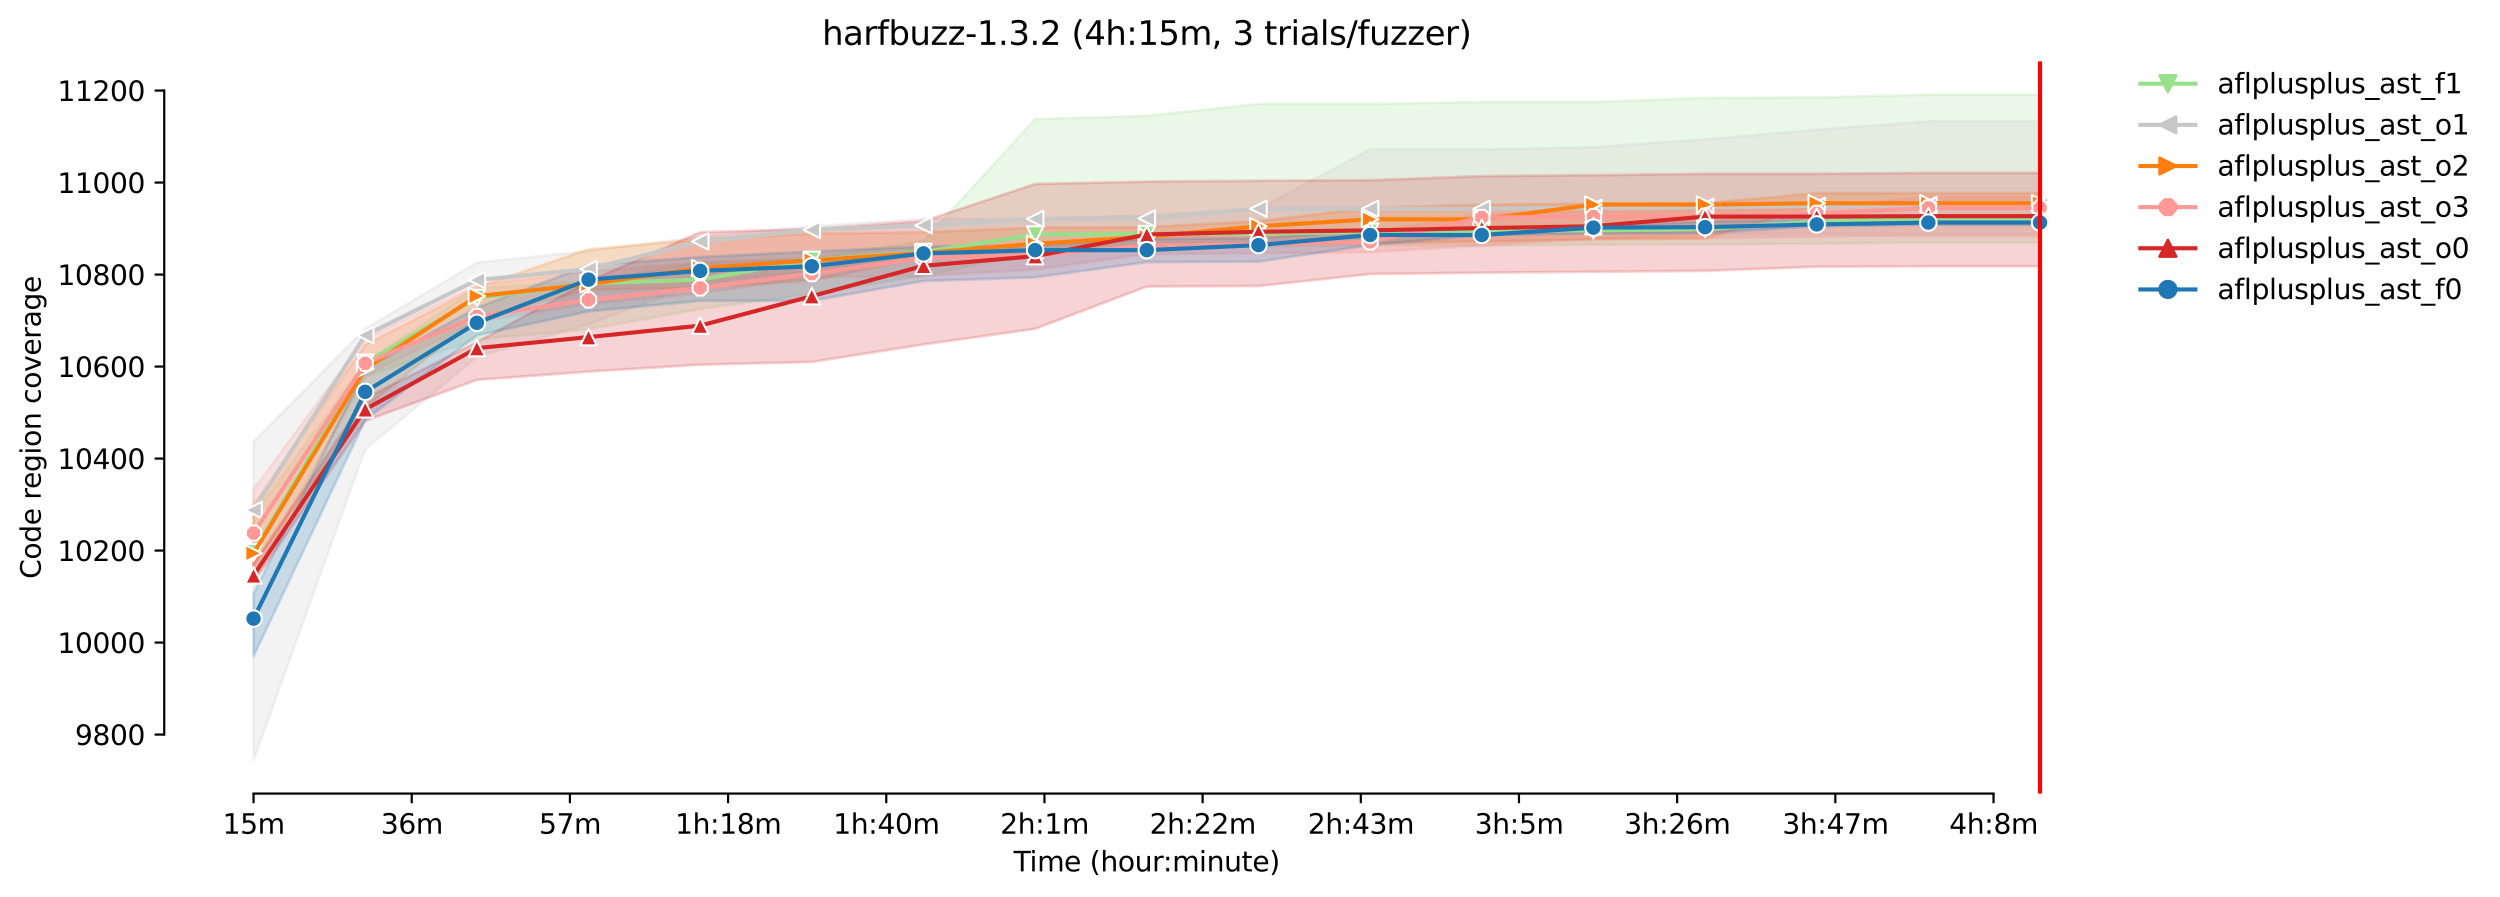 <?xml version="1.0" encoding="utf-8" standalone="no"?>
<!DOCTYPE svg PUBLIC "-//W3C//DTD SVG 1.1//EN"
  "http://www.w3.org/Graphics/SVG/1.1/DTD/svg11.dtd">
<svg xmlns:xlink="http://www.w3.org/1999/xlink" width="908.643pt" height="325.986pt" viewBox="0 0 908.643 325.986" xmlns="http://www.w3.org/2000/svg" version="1.1">
 <defs>
  <style type="text/css">*{stroke-linejoin: round; stroke-linecap: butt}</style>
 </defs>
 <g id="figure_1">
  <g id="patch_1">
   <path d="M 0 325.986 
L 908.643 325.986 
L 908.643 0 
L 0 0 
z
" style="fill: #ffffff"/>
  </g>
  <g id="axes_1">
   <g id="patch_2">
    <path d="M 59.691 288.43 
L 773.931 288.43 
L 773.931 22.318 
L 59.691 22.318 
z
" style="fill: #ffffff"/>
   </g>
   <g id="PolyCollection_1">
    <defs>
     <path id="mb32437d584" d="M 92.156 -138.763 
L 92.156 -116.862 
L 132.738 -189.086 
L 173.32 -202.629 
L 213.902 -206.307 
L 254.483 -213.663 
L 295.065 -219.347 
L 335.647 -225.7 
L 376.229 -234.394 
L 416.811 -235.899 
L 457.392 -236.568 
L 497.974 -236.735 
L 538.556 -236.735 
L 579.138 -237.069 
L 619.72 -237.069 
L 660.302 -237.404 
L 700.883 -237.905 
L 741.465 -237.905 
L 741.465 -291.572 
L 741.465 -291.572 
L 700.883 -291.572 
L 660.302 -290.569 
L 619.72 -290.402 
L 579.138 -288.897 
L 538.556 -288.897 
L 497.974 -288.229 
L 457.392 -288.229 
L 416.811 -283.882 
L 376.229 -282.711 
L 335.647 -238.407 
L 295.065 -232.054 
L 254.483 -230.716 
L 213.902 -223.861 
L 173.32 -221.186 
L 132.738 -194.269 
L 92.156 -138.763 
z
" style="stroke: #98df8a; stroke-opacity: 0.2"/>
    </defs>
    <g clip-path="url(#p2a8524c50a)">
     <use xlink:href="#mb32437d584" x="0" y="325.986" style="fill: #98df8a; fill-opacity: 0.2; stroke: #98df8a; stroke-opacity: 0.2"/>
    </g>
   </g>
   <g id="PolyCollection_2">
    <defs>
     <path id="mb29a00509c" d="M 92.156 -165.513 
L 92.156 -49.652 
L 132.738 -162.671 
L 173.32 -196.275 
L 213.902 -208.146 
L 254.483 -223.193 
L 295.065 -227.205 
L 335.647 -233.224 
L 376.229 -233.391 
L 416.811 -237.404 
L 457.392 -237.738 
L 497.974 -237.738 
L 538.556 -238.407 
L 579.138 -238.908 
L 619.72 -240.747 
L 660.302 -241.082 
L 700.883 -241.082 
L 741.465 -241.082 
L 741.465 -281.875 
L 741.465 -281.875 
L 700.883 -281.875 
L 660.302 -278.866 
L 619.72 -275.355 
L 579.138 -272.513 
L 538.556 -271.677 
L 497.974 -271.677 
L 457.392 -250.11 
L 416.811 -247.769 
L 376.229 -246.432 
L 335.647 -246.432 
L 295.065 -243.757 
L 254.483 -239.911 
L 213.902 -234.729 
L 173.32 -230.549 
L 132.738 -206.474 
L 92.156 -165.513 
z
" style="stroke: #c7c7c7; stroke-opacity: 0.2"/>
    </defs>
    <g clip-path="url(#p2a8524c50a)">
     <use xlink:href="#mb29a00509c" x="0" y="325.986" style="fill: #c7c7c7; fill-opacity: 0.2; stroke: #c7c7c7; stroke-opacity: 0.2"/>
    </g>
   </g>
   <g id="PolyCollection_3">
    <defs>
     <path id="m56a22d3b4c" d="M 92.156 -142.441 
L 92.156 -120.372 
L 132.738 -177.885 
L 173.32 -210.319 
L 213.902 -220.685 
L 254.483 -221.354 
L 295.065 -224.029 
L 335.647 -232.388 
L 376.229 -234.561 
L 416.811 -235.397 
L 457.392 -237.236 
L 497.974 -237.571 
L 538.556 -238.072 
L 579.138 -239.075 
L 619.72 -239.243 
L 660.302 -251.447 
L 700.883 -251.782 
L 741.465 -251.782 
L 741.465 -255.794 
L 741.465 -255.794 
L 700.883 -255.794 
L 660.302 -255.794 
L 619.72 -252.116 
L 579.138 -251.949 
L 538.556 -251.614 
L 497.974 -250.444 
L 457.392 -245.596 
L 416.811 -243.422 
L 376.229 -243.255 
L 335.647 -241.583 
L 295.065 -241.082 
L 254.483 -238.908 
L 213.902 -235.397 
L 173.32 -221.521 
L 132.738 -200.622 
L 92.156 -142.441 
z
" style="stroke: #ff7f0e; stroke-opacity: 0.2"/>
    </defs>
    <g clip-path="url(#p2a8524c50a)">
     <use xlink:href="#m56a22d3b4c" x="0" y="325.986" style="fill: #ff7f0e; fill-opacity: 0.2; stroke: #ff7f0e; stroke-opacity: 0.2"/>
    </g>
   </g>
   <g id="PolyCollection_4">
    <defs>
     <path id="m26f875b731" d="M 92.156 -148.126 
L 92.156 -114.855 
L 132.738 -189.755 
L 173.32 -208.982 
L 213.902 -215.502 
L 254.483 -219.347 
L 295.065 -225.199 
L 335.647 -225.7 
L 376.229 -228.041 
L 416.811 -233.725 
L 457.392 -233.893 
L 497.974 -234.394 
L 538.556 -236.735 
L 579.138 -239.243 
L 619.72 -239.41 
L 660.302 -240.079 
L 700.883 -240.246 
L 741.465 -240.246 
L 741.465 -254.457 
L 741.465 -254.457 
L 700.883 -254.457 
L 660.302 -250.444 
L 619.72 -249.274 
L 579.138 -249.274 
L 538.556 -247.936 
L 497.974 -241.75 
L 457.392 -240.413 
L 416.811 -239.911 
L 376.229 -236.902 
L 335.647 -233.558 
L 295.065 -231.719 
L 254.483 -230.549 
L 213.902 -227.372 
L 173.32 -222.357 
L 132.738 -203.13 
L 92.156 -148.126 
z
" style="stroke: #ff9896; stroke-opacity: 0.2"/>
    </defs>
    <g clip-path="url(#p2a8524c50a)">
     <use xlink:href="#m26f875b731" x="0" y="325.986" style="fill: #ff9896; fill-opacity: 0.2; stroke: #ff9896; stroke-opacity: 0.2"/>
    </g>
   </g>
   <g id="PolyCollection_5">
    <defs>
     <path id="m43201b6f8c" d="M 92.156 -121.041 
L 92.156 -114.521 
L 132.738 -173.036 
L 173.32 -187.916 
L 213.902 -190.926 
L 254.483 -193.433 
L 295.065 -194.436 
L 335.647 -200.79 
L 376.229 -206.474 
L 416.811 -221.855 
L 457.392 -222.022 
L 497.974 -226.369 
L 538.556 -226.871 
L 579.138 -227.205 
L 619.72 -227.54 
L 660.302 -229.044 
L 700.883 -229.211 
L 741.465 -229.211 
L 741.465 -263.15 
L 741.465 -263.15 
L 700.883 -263.15 
L 660.302 -262.816 
L 619.72 -262.816 
L 579.138 -262.314 
L 538.556 -261.98 
L 497.974 -260.475 
L 457.392 -260.308 
L 416.811 -259.974 
L 376.229 -259.138 
L 335.647 -245.596 
L 295.065 -242.754 
L 254.483 -241.583 
L 213.902 -223.694 
L 173.32 -201.625 
L 132.738 -181.229 
L 92.156 -121.041 
z
" style="stroke: #d62728; stroke-opacity: 0.2"/>
    </defs>
    <g clip-path="url(#p2a8524c50a)">
     <use xlink:href="#m43201b6f8c" x="0" y="325.986" style="fill: #d62728; fill-opacity: 0.2; stroke: #d62728; stroke-opacity: 0.2"/>
    </g>
   </g>
   <g id="PolyCollection_6">
    <defs>
     <path id="mf59b3ce58d" d="M 92.156 -110.174 
L 92.156 -87.437 
L 132.738 -173.371 
L 173.32 -204.133 
L 213.902 -212.827 
L 254.483 -216.672 
L 295.065 -216.672 
L 335.647 -223.861 
L 376.229 -225.199 
L 416.811 -230.716 
L 457.392 -230.883 
L 497.974 -236.902 
L 538.556 -240.58 
L 579.138 -241.082 
L 619.72 -241.249 
L 660.302 -243.757 
L 700.883 -244.258 
L 741.465 -244.258 
L 741.465 -246.766 
L 741.465 -246.766 
L 700.883 -246.766 
L 660.302 -246.097 
L 619.72 -245.596 
L 579.138 -243.422 
L 538.556 -242.754 
L 497.974 -242.419 
L 457.392 -239.41 
L 416.811 -239.075 
L 376.229 -236.735 
L 335.647 -236.4 
L 295.065 -234.561 
L 254.483 -232.555 
L 213.902 -229.546 
L 173.32 -214.165 
L 132.738 -191.929 
L 92.156 -110.174 
z
" style="stroke: #1f77b4; stroke-opacity: 0.2"/>
    </defs>
    <g clip-path="url(#p2a8524c50a)">
     <use xlink:href="#mf59b3ce58d" x="0" y="325.986" style="fill: #1f77b4; fill-opacity: 0.2; stroke: #1f77b4; stroke-opacity: 0.2"/>
    </g>
   </g>
   <g id="matplotlib.axis_1">
    <g id="xtick_1">
     <g id="line2d_1">
      <defs>
       <path id="m603b6917b3" d="M 0 0 
L 0 3.5 
" style="stroke: #000000; stroke-width: 0.8"/>
      </defs>
      <g>
       <use xlink:href="#m603b6917b3" x="92.156" y="288.43" style="stroke: #000000; stroke-width: 0.8"/>
      </g>
     </g>
     <g id="text_1">
      <!-- 15m -->
      <g transform="translate(80.923 303.029)scale(0.1 -0.1)">
       <defs>
        <path id="DejaVuSans-31" d="M 794 531 
L 1825 531 
L 1825 4091 
L 703 3866 
L 703 4441 
L 1819 4666 
L 2450 4666 
L 2450 531 
L 3481 531 
L 3481 0 
L 794 0 
L 794 531 
z
" transform="scale(0.016)"/>
        <path id="DejaVuSans-35" d="M 691 4666 
L 3169 4666 
L 3169 4134 
L 1269 4134 
L 1269 2991 
Q 1406 3038 1543 3061 
Q 1681 3084 1819 3084 
Q 2600 3084 3056 2656 
Q 3513 2228 3513 1497 
Q 3513 744 3044 326 
Q 2575 -91 1722 -91 
Q 1428 -91 1123 -41 
Q 819 9 494 109 
L 494 744 
Q 775 591 1075 516 
Q 1375 441 1709 441 
Q 2250 441 2565 725 
Q 2881 1009 2881 1497 
Q 2881 1984 2565 2268 
Q 2250 2553 1709 2553 
Q 1456 2553 1204 2497 
Q 953 2441 691 2322 
L 691 4666 
z
" transform="scale(0.016)"/>
        <path id="DejaVuSans-6d" d="M 3328 2828 
Q 3544 3216 3844 3400 
Q 4144 3584 4550 3584 
Q 5097 3584 5394 3201 
Q 5691 2819 5691 2113 
L 5691 0 
L 5113 0 
L 5113 2094 
Q 5113 2597 4934 2840 
Q 4756 3084 4391 3084 
Q 3944 3084 3684 2787 
Q 3425 2491 3425 1978 
L 3425 0 
L 2847 0 
L 2847 2094 
Q 2847 2600 2669 2842 
Q 2491 3084 2119 3084 
Q 1678 3084 1418 2786 
Q 1159 2488 1159 1978 
L 1159 0 
L 581 0 
L 581 3500 
L 1159 3500 
L 1159 2956 
Q 1356 3278 1631 3431 
Q 1906 3584 2284 3584 
Q 2666 3584 2933 3390 
Q 3200 3197 3328 2828 
z
" transform="scale(0.016)"/>
       </defs>
       <use xlink:href="#DejaVuSans-31"/>
       <use xlink:href="#DejaVuSans-35" x="63.623"/>
       <use xlink:href="#DejaVuSans-6d" x="127.246"/>
      </g>
     </g>
    </g>
    <g id="xtick_2">
     <g id="line2d_2">
      <g>
       <use xlink:href="#m603b6917b3" x="149.647" y="288.43" style="stroke: #000000; stroke-width: 0.8"/>
      </g>
     </g>
     <g id="text_2">
      <!-- 36m -->
      <g transform="translate(138.414 303.029)scale(0.1 -0.1)">
       <defs>
        <path id="DejaVuSans-33" d="M 2597 2516 
Q 3050 2419 3304 2112 
Q 3559 1806 3559 1356 
Q 3559 666 3084 287 
Q 2609 -91 1734 -91 
Q 1441 -91 1130 -33 
Q 819 25 488 141 
L 488 750 
Q 750 597 1062 519 
Q 1375 441 1716 441 
Q 2309 441 2620 675 
Q 2931 909 2931 1356 
Q 2931 1769 2642 2001 
Q 2353 2234 1838 2234 
L 1294 2234 
L 1294 2753 
L 1863 2753 
Q 2328 2753 2575 2939 
Q 2822 3125 2822 3475 
Q 2822 3834 2567 4026 
Q 2313 4219 1838 4219 
Q 1578 4219 1281 4162 
Q 984 4106 628 3988 
L 628 4550 
Q 988 4650 1302 4700 
Q 1616 4750 1894 4750 
Q 2613 4750 3031 4423 
Q 3450 4097 3450 3541 
Q 3450 3153 3228 2886 
Q 3006 2619 2597 2516 
z
" transform="scale(0.016)"/>
        <path id="DejaVuSans-36" d="M 2113 2584 
Q 1688 2584 1439 2293 
Q 1191 2003 1191 1497 
Q 1191 994 1439 701 
Q 1688 409 2113 409 
Q 2538 409 2786 701 
Q 3034 994 3034 1497 
Q 3034 2003 2786 2293 
Q 2538 2584 2113 2584 
z
M 3366 4563 
L 3366 3988 
Q 3128 4100 2886 4159 
Q 2644 4219 2406 4219 
Q 1781 4219 1451 3797 
Q 1122 3375 1075 2522 
Q 1259 2794 1537 2939 
Q 1816 3084 2150 3084 
Q 2853 3084 3261 2657 
Q 3669 2231 3669 1497 
Q 3669 778 3244 343 
Q 2819 -91 2113 -91 
Q 1303 -91 875 529 
Q 447 1150 447 2328 
Q 447 3434 972 4092 
Q 1497 4750 2381 4750 
Q 2619 4750 2861 4703 
Q 3103 4656 3366 4563 
z
" transform="scale(0.016)"/>
       </defs>
       <use xlink:href="#DejaVuSans-33"/>
       <use xlink:href="#DejaVuSans-36" x="63.623"/>
       <use xlink:href="#DejaVuSans-6d" x="127.246"/>
      </g>
     </g>
    </g>
    <g id="xtick_3">
     <g id="line2d_3">
      <g>
       <use xlink:href="#m603b6917b3" x="207.138" y="288.43" style="stroke: #000000; stroke-width: 0.8"/>
      </g>
     </g>
     <g id="text_3">
      <!-- 57m -->
      <g transform="translate(195.905 303.029)scale(0.1 -0.1)">
       <defs>
        <path id="DejaVuSans-37" d="M 525 4666 
L 3525 4666 
L 3525 4397 
L 1831 0 
L 1172 0 
L 2766 4134 
L 525 4134 
L 525 4666 
z
" transform="scale(0.016)"/>
       </defs>
       <use xlink:href="#DejaVuSans-35"/>
       <use xlink:href="#DejaVuSans-37" x="63.623"/>
       <use xlink:href="#DejaVuSans-6d" x="127.246"/>
      </g>
     </g>
    </g>
    <g id="xtick_4">
     <g id="line2d_4">
      <g>
       <use xlink:href="#m603b6917b3" x="264.629" y="288.43" style="stroke: #000000; stroke-width: 0.8"/>
      </g>
     </g>
     <g id="text_4">
      <!-- 1h:18m -->
      <g transform="translate(245.362 303.029)scale(0.1 -0.1)">
       <defs>
        <path id="DejaVuSans-68" d="M 3513 2113 
L 3513 0 
L 2938 0 
L 2938 2094 
Q 2938 2591 2744 2837 
Q 2550 3084 2163 3084 
Q 1697 3084 1428 2787 
Q 1159 2491 1159 1978 
L 1159 0 
L 581 0 
L 581 4863 
L 1159 4863 
L 1159 2956 
Q 1366 3272 1645 3428 
Q 1925 3584 2291 3584 
Q 2894 3584 3203 3211 
Q 3513 2838 3513 2113 
z
" transform="scale(0.016)"/>
        <path id="DejaVuSans-3a" d="M 750 794 
L 1409 794 
L 1409 0 
L 750 0 
L 750 794 
z
M 750 3309 
L 1409 3309 
L 1409 2516 
L 750 2516 
L 750 3309 
z
" transform="scale(0.016)"/>
        <path id="DejaVuSans-38" d="M 2034 2216 
Q 1584 2216 1326 1975 
Q 1069 1734 1069 1313 
Q 1069 891 1326 650 
Q 1584 409 2034 409 
Q 2484 409 2743 651 
Q 3003 894 3003 1313 
Q 3003 1734 2745 1975 
Q 2488 2216 2034 2216 
z
M 1403 2484 
Q 997 2584 770 2862 
Q 544 3141 544 3541 
Q 544 4100 942 4425 
Q 1341 4750 2034 4750 
Q 2731 4750 3128 4425 
Q 3525 4100 3525 3541 
Q 3525 3141 3298 2862 
Q 3072 2584 2669 2484 
Q 3125 2378 3379 2068 
Q 3634 1759 3634 1313 
Q 3634 634 3220 271 
Q 2806 -91 2034 -91 
Q 1263 -91 848 271 
Q 434 634 434 1313 
Q 434 1759 690 2068 
Q 947 2378 1403 2484 
z
M 1172 3481 
Q 1172 3119 1398 2916 
Q 1625 2713 2034 2713 
Q 2441 2713 2670 2916 
Q 2900 3119 2900 3481 
Q 2900 3844 2670 4047 
Q 2441 4250 2034 4250 
Q 1625 4250 1398 4047 
Q 1172 3844 1172 3481 
z
" transform="scale(0.016)"/>
       </defs>
       <use xlink:href="#DejaVuSans-31"/>
       <use xlink:href="#DejaVuSans-68" x="63.623"/>
       <use xlink:href="#DejaVuSans-3a" x="127.002"/>
       <use xlink:href="#DejaVuSans-31" x="160.693"/>
       <use xlink:href="#DejaVuSans-38" x="224.316"/>
       <use xlink:href="#DejaVuSans-6d" x="287.939"/>
      </g>
     </g>
    </g>
    <g id="xtick_5">
     <g id="line2d_5">
      <g>
       <use xlink:href="#m603b6917b3" x="322.12" y="288.43" style="stroke: #000000; stroke-width: 0.8"/>
      </g>
     </g>
     <g id="text_5">
      <!-- 1h:40m -->
      <g transform="translate(302.853 303.029)scale(0.1 -0.1)">
       <defs>
        <path id="DejaVuSans-34" d="M 2419 4116 
L 825 1625 
L 2419 1625 
L 2419 4116 
z
M 2253 4666 
L 3047 4666 
L 3047 1625 
L 3713 1625 
L 3713 1100 
L 3047 1100 
L 3047 0 
L 2419 0 
L 2419 1100 
L 313 1100 
L 313 1709 
L 2253 4666 
z
" transform="scale(0.016)"/>
        <path id="DejaVuSans-30" d="M 2034 4250 
Q 1547 4250 1301 3770 
Q 1056 3291 1056 2328 
Q 1056 1369 1301 889 
Q 1547 409 2034 409 
Q 2525 409 2770 889 
Q 3016 1369 3016 2328 
Q 3016 3291 2770 3770 
Q 2525 4250 2034 4250 
z
M 2034 4750 
Q 2819 4750 3233 4129 
Q 3647 3509 3647 2328 
Q 3647 1150 3233 529 
Q 2819 -91 2034 -91 
Q 1250 -91 836 529 
Q 422 1150 422 2328 
Q 422 3509 836 4129 
Q 1250 4750 2034 4750 
z
" transform="scale(0.016)"/>
       </defs>
       <use xlink:href="#DejaVuSans-31"/>
       <use xlink:href="#DejaVuSans-68" x="63.623"/>
       <use xlink:href="#DejaVuSans-3a" x="127.002"/>
       <use xlink:href="#DejaVuSans-34" x="160.693"/>
       <use xlink:href="#DejaVuSans-30" x="224.316"/>
       <use xlink:href="#DejaVuSans-6d" x="287.939"/>
      </g>
     </g>
    </g>
    <g id="xtick_6">
     <g id="line2d_6">
      <g>
       <use xlink:href="#m603b6917b3" x="379.611" y="288.43" style="stroke: #000000; stroke-width: 0.8"/>
      </g>
     </g>
     <g id="text_6">
      <!-- 2h:1m -->
      <g transform="translate(363.525 303.029)scale(0.1 -0.1)">
       <defs>
        <path id="DejaVuSans-32" d="M 1228 531 
L 3431 531 
L 3431 0 
L 469 0 
L 469 531 
Q 828 903 1448 1529 
Q 2069 2156 2228 2338 
Q 2531 2678 2651 2914 
Q 2772 3150 2772 3378 
Q 2772 3750 2511 3984 
Q 2250 4219 1831 4219 
Q 1534 4219 1204 4116 
Q 875 4013 500 3803 
L 500 4441 
Q 881 4594 1212 4672 
Q 1544 4750 1819 4750 
Q 2544 4750 2975 4387 
Q 3406 4025 3406 3419 
Q 3406 3131 3298 2873 
Q 3191 2616 2906 2266 
Q 2828 2175 2409 1742 
Q 1991 1309 1228 531 
z
" transform="scale(0.016)"/>
       </defs>
       <use xlink:href="#DejaVuSans-32"/>
       <use xlink:href="#DejaVuSans-68" x="63.623"/>
       <use xlink:href="#DejaVuSans-3a" x="127.002"/>
       <use xlink:href="#DejaVuSans-31" x="160.693"/>
       <use xlink:href="#DejaVuSans-6d" x="224.316"/>
      </g>
     </g>
    </g>
    <g id="xtick_7">
     <g id="line2d_7">
      <g>
       <use xlink:href="#m603b6917b3" x="437.102" y="288.43" style="stroke: #000000; stroke-width: 0.8"/>
      </g>
     </g>
     <g id="text_7">
      <!-- 2h:22m -->
      <g transform="translate(417.834 303.029)scale(0.1 -0.1)">
       <use xlink:href="#DejaVuSans-32"/>
       <use xlink:href="#DejaVuSans-68" x="63.623"/>
       <use xlink:href="#DejaVuSans-3a" x="127.002"/>
       <use xlink:href="#DejaVuSans-32" x="160.693"/>
       <use xlink:href="#DejaVuSans-32" x="224.316"/>
       <use xlink:href="#DejaVuSans-6d" x="287.939"/>
      </g>
     </g>
    </g>
    <g id="xtick_8">
     <g id="line2d_8">
      <g>
       <use xlink:href="#m603b6917b3" x="494.592" y="288.43" style="stroke: #000000; stroke-width: 0.8"/>
      </g>
     </g>
     <g id="text_8">
      <!-- 2h:43m -->
      <g transform="translate(475.325 303.029)scale(0.1 -0.1)">
       <use xlink:href="#DejaVuSans-32"/>
       <use xlink:href="#DejaVuSans-68" x="63.623"/>
       <use xlink:href="#DejaVuSans-3a" x="127.002"/>
       <use xlink:href="#DejaVuSans-34" x="160.693"/>
       <use xlink:href="#DejaVuSans-33" x="224.316"/>
       <use xlink:href="#DejaVuSans-6d" x="287.939"/>
      </g>
     </g>
    </g>
    <g id="xtick_9">
     <g id="line2d_9">
      <g>
       <use xlink:href="#m603b6917b3" x="552.083" y="288.43" style="stroke: #000000; stroke-width: 0.8"/>
      </g>
     </g>
     <g id="text_9">
      <!-- 3h:5m -->
      <g transform="translate(535.997 303.029)scale(0.1 -0.1)">
       <use xlink:href="#DejaVuSans-33"/>
       <use xlink:href="#DejaVuSans-68" x="63.623"/>
       <use xlink:href="#DejaVuSans-3a" x="127.002"/>
       <use xlink:href="#DejaVuSans-35" x="160.693"/>
       <use xlink:href="#DejaVuSans-6d" x="224.316"/>
      </g>
     </g>
    </g>
    <g id="xtick_10">
     <g id="line2d_10">
      <g>
       <use xlink:href="#m603b6917b3" x="609.574" y="288.43" style="stroke: #000000; stroke-width: 0.8"/>
      </g>
     </g>
     <g id="text_10">
      <!-- 3h:26m -->
      <g transform="translate(590.307 303.029)scale(0.1 -0.1)">
       <use xlink:href="#DejaVuSans-33"/>
       <use xlink:href="#DejaVuSans-68" x="63.623"/>
       <use xlink:href="#DejaVuSans-3a" x="127.002"/>
       <use xlink:href="#DejaVuSans-32" x="160.693"/>
       <use xlink:href="#DejaVuSans-36" x="224.316"/>
       <use xlink:href="#DejaVuSans-6d" x="287.939"/>
      </g>
     </g>
    </g>
    <g id="xtick_11">
     <g id="line2d_11">
      <g>
       <use xlink:href="#m603b6917b3" x="667.065" y="288.43" style="stroke: #000000; stroke-width: 0.8"/>
      </g>
     </g>
     <g id="text_11">
      <!-- 3h:47m -->
      <g transform="translate(647.798 303.029)scale(0.1 -0.1)">
       <use xlink:href="#DejaVuSans-33"/>
       <use xlink:href="#DejaVuSans-68" x="63.623"/>
       <use xlink:href="#DejaVuSans-3a" x="127.002"/>
       <use xlink:href="#DejaVuSans-34" x="160.693"/>
       <use xlink:href="#DejaVuSans-37" x="224.316"/>
       <use xlink:href="#DejaVuSans-6d" x="287.939"/>
      </g>
     </g>
    </g>
    <g id="xtick_12">
     <g id="line2d_12">
      <g>
       <use xlink:href="#m603b6917b3" x="724.556" y="288.43" style="stroke: #000000; stroke-width: 0.8"/>
      </g>
     </g>
     <g id="text_12">
      <!-- 4h:8m -->
      <g transform="translate(708.47 303.029)scale(0.1 -0.1)">
       <use xlink:href="#DejaVuSans-34"/>
       <use xlink:href="#DejaVuSans-68" x="63.623"/>
       <use xlink:href="#DejaVuSans-3a" x="127.002"/>
       <use xlink:href="#DejaVuSans-38" x="160.693"/>
       <use xlink:href="#DejaVuSans-6d" x="224.316"/>
      </g>
     </g>
    </g>
    <g id="text_13">
     <!-- Time (hour:minute) -->
     <g transform="translate(368.404 316.707)scale(0.1 -0.1)">
      <defs>
       <path id="DejaVuSans-54" d="M -19 4666 
L 3928 4666 
L 3928 4134 
L 2272 4134 
L 2272 0 
L 1638 0 
L 1638 4134 
L -19 4134 
L -19 4666 
z
" transform="scale(0.016)"/>
       <path id="DejaVuSans-69" d="M 603 3500 
L 1178 3500 
L 1178 0 
L 603 0 
L 603 3500 
z
M 603 4863 
L 1178 4863 
L 1178 4134 
L 603 4134 
L 603 4863 
z
" transform="scale(0.016)"/>
       <path id="DejaVuSans-65" d="M 3597 1894 
L 3597 1613 
L 953 1613 
Q 991 1019 1311 708 
Q 1631 397 2203 397 
Q 2534 397 2845 478 
Q 3156 559 3463 722 
L 3463 178 
Q 3153 47 2828 -22 
Q 2503 -91 2169 -91 
Q 1331 -91 842 396 
Q 353 884 353 1716 
Q 353 2575 817 3079 
Q 1281 3584 2069 3584 
Q 2775 3584 3186 3129 
Q 3597 2675 3597 1894 
z
M 3022 2063 
Q 3016 2534 2758 2815 
Q 2500 3097 2075 3097 
Q 1594 3097 1305 2825 
Q 1016 2553 972 2059 
L 3022 2063 
z
" transform="scale(0.016)"/>
       <path id="DejaVuSans-20" transform="scale(0.016)"/>
       <path id="DejaVuSans-28" d="M 1984 4856 
Q 1566 4138 1362 3434 
Q 1159 2731 1159 2009 
Q 1159 1288 1364 580 
Q 1569 -128 1984 -844 
L 1484 -844 
Q 1016 -109 783 600 
Q 550 1309 550 2009 
Q 550 2706 781 3412 
Q 1013 4119 1484 4856 
L 1984 4856 
z
" transform="scale(0.016)"/>
       <path id="DejaVuSans-6f" d="M 1959 3097 
Q 1497 3097 1228 2736 
Q 959 2375 959 1747 
Q 959 1119 1226 758 
Q 1494 397 1959 397 
Q 2419 397 2687 759 
Q 2956 1122 2956 1747 
Q 2956 2369 2687 2733 
Q 2419 3097 1959 3097 
z
M 1959 3584 
Q 2709 3584 3137 3096 
Q 3566 2609 3566 1747 
Q 3566 888 3137 398 
Q 2709 -91 1959 -91 
Q 1206 -91 779 398 
Q 353 888 353 1747 
Q 353 2609 779 3096 
Q 1206 3584 1959 3584 
z
" transform="scale(0.016)"/>
       <path id="DejaVuSans-75" d="M 544 1381 
L 544 3500 
L 1119 3500 
L 1119 1403 
Q 1119 906 1312 657 
Q 1506 409 1894 409 
Q 2359 409 2629 706 
Q 2900 1003 2900 1516 
L 2900 3500 
L 3475 3500 
L 3475 0 
L 2900 0 
L 2900 538 
Q 2691 219 2414 64 
Q 2138 -91 1772 -91 
Q 1169 -91 856 284 
Q 544 659 544 1381 
z
M 1991 3584 
L 1991 3584 
z
" transform="scale(0.016)"/>
       <path id="DejaVuSans-72" d="M 2631 2963 
Q 2534 3019 2420 3045 
Q 2306 3072 2169 3072 
Q 1681 3072 1420 2755 
Q 1159 2438 1159 1844 
L 1159 0 
L 581 0 
L 581 3500 
L 1159 3500 
L 1159 2956 
Q 1341 3275 1631 3429 
Q 1922 3584 2338 3584 
Q 2397 3584 2469 3576 
Q 2541 3569 2628 3553 
L 2631 2963 
z
" transform="scale(0.016)"/>
       <path id="DejaVuSans-6e" d="M 3513 2113 
L 3513 0 
L 2938 0 
L 2938 2094 
Q 2938 2591 2744 2837 
Q 2550 3084 2163 3084 
Q 1697 3084 1428 2787 
Q 1159 2491 1159 1978 
L 1159 0 
L 581 0 
L 581 3500 
L 1159 3500 
L 1159 2956 
Q 1366 3272 1645 3428 
Q 1925 3584 2291 3584 
Q 2894 3584 3203 3211 
Q 3513 2838 3513 2113 
z
" transform="scale(0.016)"/>
       <path id="DejaVuSans-74" d="M 1172 4494 
L 1172 3500 
L 2356 3500 
L 2356 3053 
L 1172 3053 
L 1172 1153 
Q 1172 725 1289 603 
Q 1406 481 1766 481 
L 2356 481 
L 2356 0 
L 1766 0 
Q 1100 0 847 248 
Q 594 497 594 1153 
L 594 3053 
L 172 3053 
L 172 3500 
L 594 3500 
L 594 4494 
L 1172 4494 
z
" transform="scale(0.016)"/>
       <path id="DejaVuSans-29" d="M 513 4856 
L 1013 4856 
Q 1481 4119 1714 3412 
Q 1947 2706 1947 2009 
Q 1947 1309 1714 600 
Q 1481 -109 1013 -844 
L 513 -844 
Q 928 -128 1133 580 
Q 1338 1288 1338 2009 
Q 1338 2731 1133 3434 
Q 928 4138 513 4856 
z
" transform="scale(0.016)"/>
      </defs>
      <use xlink:href="#DejaVuSans-54"/>
      <use xlink:href="#DejaVuSans-69" x="57.959"/>
      <use xlink:href="#DejaVuSans-6d" x="85.742"/>
      <use xlink:href="#DejaVuSans-65" x="183.154"/>
      <use xlink:href="#DejaVuSans-20" x="244.678"/>
      <use xlink:href="#DejaVuSans-28" x="276.465"/>
      <use xlink:href="#DejaVuSans-68" x="315.479"/>
      <use xlink:href="#DejaVuSans-6f" x="378.857"/>
      <use xlink:href="#DejaVuSans-75" x="440.039"/>
      <use xlink:href="#DejaVuSans-72" x="503.418"/>
      <use xlink:href="#DejaVuSans-3a" x="542.781"/>
      <use xlink:href="#DejaVuSans-6d" x="576.473"/>
      <use xlink:href="#DejaVuSans-69" x="673.885"/>
      <use xlink:href="#DejaVuSans-6e" x="701.668"/>
      <use xlink:href="#DejaVuSans-75" x="765.047"/>
      <use xlink:href="#DejaVuSans-74" x="828.426"/>
      <use xlink:href="#DejaVuSans-65" x="867.635"/>
      <use xlink:href="#DejaVuSans-29" x="929.158"/>
     </g>
    </g>
   </g>
   <g id="matplotlib.axis_2">
    <g id="ytick_1">
     <g id="line2d_13">
      <defs>
       <path id="m46de9b8567" d="M 0 0 
L -3.5 0 
" style="stroke: #000000; stroke-width: 0.8"/>
      </defs>
      <g>
       <use xlink:href="#m46de9b8567" x="59.691" y="266.972" style="stroke: #000000; stroke-width: 0.8"/>
      </g>
     </g>
     <g id="text_14">
      <!-- 9800 -->
      <g transform="translate(27.241 270.771)scale(0.1 -0.1)">
       <defs>
        <path id="DejaVuSans-39" d="M 703 97 
L 703 672 
Q 941 559 1184 500 
Q 1428 441 1663 441 
Q 2288 441 2617 861 
Q 2947 1281 2994 2138 
Q 2813 1869 2534 1725 
Q 2256 1581 1919 1581 
Q 1219 1581 811 2004 
Q 403 2428 403 3163 
Q 403 3881 828 4315 
Q 1253 4750 1959 4750 
Q 2769 4750 3195 4129 
Q 3622 3509 3622 2328 
Q 3622 1225 3098 567 
Q 2575 -91 1691 -91 
Q 1453 -91 1209 -44 
Q 966 3 703 97 
z
M 1959 2075 
Q 2384 2075 2632 2365 
Q 2881 2656 2881 3163 
Q 2881 3666 2632 3958 
Q 2384 4250 1959 4250 
Q 1534 4250 1286 3958 
Q 1038 3666 1038 3163 
Q 1038 2656 1286 2365 
Q 1534 2075 1959 2075 
z
" transform="scale(0.016)"/>
       </defs>
       <use xlink:href="#DejaVuSans-39"/>
       <use xlink:href="#DejaVuSans-38" x="63.623"/>
       <use xlink:href="#DejaVuSans-30" x="127.246"/>
       <use xlink:href="#DejaVuSans-30" x="190.869"/>
      </g>
     </g>
    </g>
    <g id="ytick_2">
     <g id="line2d_14">
      <g>
       <use xlink:href="#m46de9b8567" x="59.691" y="233.534" style="stroke: #000000; stroke-width: 0.8"/>
      </g>
     </g>
     <g id="text_15">
      <!-- 10000 -->
      <g transform="translate(20.878 237.333)scale(0.1 -0.1)">
       <use xlink:href="#DejaVuSans-31"/>
       <use xlink:href="#DejaVuSans-30" x="63.623"/>
       <use xlink:href="#DejaVuSans-30" x="127.246"/>
       <use xlink:href="#DejaVuSans-30" x="190.869"/>
       <use xlink:href="#DejaVuSans-30" x="254.492"/>
      </g>
     </g>
    </g>
    <g id="ytick_3">
     <g id="line2d_15">
      <g>
       <use xlink:href="#m46de9b8567" x="59.691" y="200.097" style="stroke: #000000; stroke-width: 0.8"/>
      </g>
     </g>
     <g id="text_16">
      <!-- 10200 -->
      <g transform="translate(20.878 203.896)scale(0.1 -0.1)">
       <use xlink:href="#DejaVuSans-31"/>
       <use xlink:href="#DejaVuSans-30" x="63.623"/>
       <use xlink:href="#DejaVuSans-32" x="127.246"/>
       <use xlink:href="#DejaVuSans-30" x="190.869"/>
       <use xlink:href="#DejaVuSans-30" x="254.492"/>
      </g>
     </g>
    </g>
    <g id="ytick_4">
     <g id="line2d_16">
      <g>
       <use xlink:href="#m46de9b8567" x="59.691" y="166.659" style="stroke: #000000; stroke-width: 0.8"/>
      </g>
     </g>
     <g id="text_17">
      <!-- 10400 -->
      <g transform="translate(20.878 170.458)scale(0.1 -0.1)">
       <use xlink:href="#DejaVuSans-31"/>
       <use xlink:href="#DejaVuSans-30" x="63.623"/>
       <use xlink:href="#DejaVuSans-34" x="127.246"/>
       <use xlink:href="#DejaVuSans-30" x="190.869"/>
       <use xlink:href="#DejaVuSans-30" x="254.492"/>
      </g>
     </g>
    </g>
    <g id="ytick_5">
     <g id="line2d_17">
      <g>
       <use xlink:href="#m46de9b8567" x="59.691" y="133.222" style="stroke: #000000; stroke-width: 0.8"/>
      </g>
     </g>
     <g id="text_18">
      <!-- 10600 -->
      <g transform="translate(20.878 137.021)scale(0.1 -0.1)">
       <use xlink:href="#DejaVuSans-31"/>
       <use xlink:href="#DejaVuSans-30" x="63.623"/>
       <use xlink:href="#DejaVuSans-36" x="127.246"/>
       <use xlink:href="#DejaVuSans-30" x="190.869"/>
       <use xlink:href="#DejaVuSans-30" x="254.492"/>
      </g>
     </g>
    </g>
    <g id="ytick_6">
     <g id="line2d_18">
      <g>
       <use xlink:href="#m46de9b8567" x="59.691" y="99.784" style="stroke: #000000; stroke-width: 0.8"/>
      </g>
     </g>
     <g id="text_19">
      <!-- 10800 -->
      <g transform="translate(20.878 103.584)scale(0.1 -0.1)">
       <use xlink:href="#DejaVuSans-31"/>
       <use xlink:href="#DejaVuSans-30" x="63.623"/>
       <use xlink:href="#DejaVuSans-38" x="127.246"/>
       <use xlink:href="#DejaVuSans-30" x="190.869"/>
       <use xlink:href="#DejaVuSans-30" x="254.492"/>
      </g>
     </g>
    </g>
    <g id="ytick_7">
     <g id="line2d_19">
      <g>
       <use xlink:href="#m46de9b8567" x="59.691" y="66.347" style="stroke: #000000; stroke-width: 0.8"/>
      </g>
     </g>
     <g id="text_20">
      <!-- 11000 -->
      <g transform="translate(20.878 70.146)scale(0.1 -0.1)">
       <use xlink:href="#DejaVuSans-31"/>
       <use xlink:href="#DejaVuSans-31" x="63.623"/>
       <use xlink:href="#DejaVuSans-30" x="127.246"/>
       <use xlink:href="#DejaVuSans-30" x="190.869"/>
       <use xlink:href="#DejaVuSans-30" x="254.492"/>
      </g>
     </g>
    </g>
    <g id="ytick_8">
     <g id="line2d_20">
      <g>
       <use xlink:href="#m46de9b8567" x="59.691" y="32.909" style="stroke: #000000; stroke-width: 0.8"/>
      </g>
     </g>
     <g id="text_21">
      <!-- 11200 -->
      <g transform="translate(20.878 36.709)scale(0.1 -0.1)">
       <use xlink:href="#DejaVuSans-31"/>
       <use xlink:href="#DejaVuSans-31" x="63.623"/>
       <use xlink:href="#DejaVuSans-32" x="127.246"/>
       <use xlink:href="#DejaVuSans-30" x="190.869"/>
       <use xlink:href="#DejaVuSans-30" x="254.492"/>
      </g>
     </g>
    </g>
    <g id="text_22">
     <!-- Code region coverage -->
     <g transform="translate(14.798 210.38)rotate(-90)scale(0.1 -0.1)">
      <defs>
       <path id="DejaVuSans-43" d="M 4122 4306 
L 4122 3641 
Q 3803 3938 3442 4084 
Q 3081 4231 2675 4231 
Q 1875 4231 1450 3742 
Q 1025 3253 1025 2328 
Q 1025 1406 1450 917 
Q 1875 428 2675 428 
Q 3081 428 3442 575 
Q 3803 722 4122 1019 
L 4122 359 
Q 3791 134 3420 21 
Q 3050 -91 2638 -91 
Q 1578 -91 968 557 
Q 359 1206 359 2328 
Q 359 3453 968 4101 
Q 1578 4750 2638 4750 
Q 3056 4750 3426 4639 
Q 3797 4528 4122 4306 
z
" transform="scale(0.016)"/>
       <path id="DejaVuSans-64" d="M 2906 2969 
L 2906 4863 
L 3481 4863 
L 3481 0 
L 2906 0 
L 2906 525 
Q 2725 213 2448 61 
Q 2172 -91 1784 -91 
Q 1150 -91 751 415 
Q 353 922 353 1747 
Q 353 2572 751 3078 
Q 1150 3584 1784 3584 
Q 2172 3584 2448 3432 
Q 2725 3281 2906 2969 
z
M 947 1747 
Q 947 1113 1208 752 
Q 1469 391 1925 391 
Q 2381 391 2643 752 
Q 2906 1113 2906 1747 
Q 2906 2381 2643 2742 
Q 2381 3103 1925 3103 
Q 1469 3103 1208 2742 
Q 947 2381 947 1747 
z
" transform="scale(0.016)"/>
       <path id="DejaVuSans-67" d="M 2906 1791 
Q 2906 2416 2648 2759 
Q 2391 3103 1925 3103 
Q 1463 3103 1205 2759 
Q 947 2416 947 1791 
Q 947 1169 1205 825 
Q 1463 481 1925 481 
Q 2391 481 2648 825 
Q 2906 1169 2906 1791 
z
M 3481 434 
Q 3481 -459 3084 -895 
Q 2688 -1331 1869 -1331 
Q 1566 -1331 1297 -1286 
Q 1028 -1241 775 -1147 
L 775 -588 
Q 1028 -725 1275 -790 
Q 1522 -856 1778 -856 
Q 2344 -856 2625 -561 
Q 2906 -266 2906 331 
L 2906 616 
Q 2728 306 2450 153 
Q 2172 0 1784 0 
Q 1141 0 747 490 
Q 353 981 353 1791 
Q 353 2603 747 3093 
Q 1141 3584 1784 3584 
Q 2172 3584 2450 3431 
Q 2728 3278 2906 2969 
L 2906 3500 
L 3481 3500 
L 3481 434 
z
" transform="scale(0.016)"/>
       <path id="DejaVuSans-63" d="M 3122 3366 
L 3122 2828 
Q 2878 2963 2633 3030 
Q 2388 3097 2138 3097 
Q 1578 3097 1268 2742 
Q 959 2388 959 1747 
Q 959 1106 1268 751 
Q 1578 397 2138 397 
Q 2388 397 2633 464 
Q 2878 531 3122 666 
L 3122 134 
Q 2881 22 2623 -34 
Q 2366 -91 2075 -91 
Q 1284 -91 818 406 
Q 353 903 353 1747 
Q 353 2603 823 3093 
Q 1294 3584 2113 3584 
Q 2378 3584 2631 3529 
Q 2884 3475 3122 3366 
z
" transform="scale(0.016)"/>
       <path id="DejaVuSans-76" d="M 191 3500 
L 800 3500 
L 1894 563 
L 2988 3500 
L 3597 3500 
L 2284 0 
L 1503 0 
L 191 3500 
z
" transform="scale(0.016)"/>
       <path id="DejaVuSans-61" d="M 2194 1759 
Q 1497 1759 1228 1600 
Q 959 1441 959 1056 
Q 959 750 1161 570 
Q 1363 391 1709 391 
Q 2188 391 2477 730 
Q 2766 1069 2766 1631 
L 2766 1759 
L 2194 1759 
z
M 3341 1997 
L 3341 0 
L 2766 0 
L 2766 531 
Q 2569 213 2275 61 
Q 1981 -91 1556 -91 
Q 1019 -91 701 211 
Q 384 513 384 1019 
Q 384 1609 779 1909 
Q 1175 2209 1959 2209 
L 2766 2209 
L 2766 2266 
Q 2766 2663 2505 2880 
Q 2244 3097 1772 3097 
Q 1472 3097 1187 3025 
Q 903 2953 641 2809 
L 641 3341 
Q 956 3463 1253 3523 
Q 1550 3584 1831 3584 
Q 2591 3584 2966 3190 
Q 3341 2797 3341 1997 
z
" transform="scale(0.016)"/>
      </defs>
      <use xlink:href="#DejaVuSans-43"/>
      <use xlink:href="#DejaVuSans-6f" x="69.824"/>
      <use xlink:href="#DejaVuSans-64" x="131.006"/>
      <use xlink:href="#DejaVuSans-65" x="194.482"/>
      <use xlink:href="#DejaVuSans-20" x="256.006"/>
      <use xlink:href="#DejaVuSans-72" x="287.793"/>
      <use xlink:href="#DejaVuSans-65" x="326.656"/>
      <use xlink:href="#DejaVuSans-67" x="388.18"/>
      <use xlink:href="#DejaVuSans-69" x="451.656"/>
      <use xlink:href="#DejaVuSans-6f" x="479.439"/>
      <use xlink:href="#DejaVuSans-6e" x="540.621"/>
      <use xlink:href="#DejaVuSans-20" x="604"/>
      <use xlink:href="#DejaVuSans-63" x="635.787"/>
      <use xlink:href="#DejaVuSans-6f" x="690.768"/>
      <use xlink:href="#DejaVuSans-76" x="751.949"/>
      <use xlink:href="#DejaVuSans-65" x="811.129"/>
      <use xlink:href="#DejaVuSans-72" x="872.652"/>
      <use xlink:href="#DejaVuSans-61" x="913.766"/>
      <use xlink:href="#DejaVuSans-67" x="975.045"/>
      <use xlink:href="#DejaVuSans-65" x="1038.521"/>
     </g>
    </g>
   </g>
   <g id="line2d_21">
    <path d="M 92.156 200.765 
L 132.738 131.884 
L 173.32 108.311 
L 213.902 102.961 
L 254.483 101.623 
L 295.065 94.434 
L 335.647 91.592 
L 376.229 85.239 
L 416.811 85.072 
L 457.392 84.905 
L 497.974 84.236 
L 538.556 83.902 
L 579.138 83.734 
L 619.72 83.233 
L 660.302 80.558 
L 700.883 79.388 
L 741.465 79.388 
" clip-path="url(#p2a8524c50a)" style="fill: none; stroke: #98df8a; stroke-width: 1.5; stroke-linecap: square"/>
    <defs>
     <path id="mbdc2c6398d" d="M -0 3 
L 3 -3 
L -3 -3 
z
" style="stroke: #ffffff; stroke-width: 0.75; stroke-linejoin: miter"/>
    </defs>
    <g clip-path="url(#p2a8524c50a)">
     <use xlink:href="#mbdc2c6398d" x="92.156" y="200.765" style="fill: #98df8a; stroke: #ffffff; stroke-width: 0.75; stroke-linejoin: miter"/>
     <use xlink:href="#mbdc2c6398d" x="132.738" y="131.884" style="fill: #98df8a; stroke: #ffffff; stroke-width: 0.75; stroke-linejoin: miter"/>
     <use xlink:href="#mbdc2c6398d" x="173.32" y="108.311" style="fill: #98df8a; stroke: #ffffff; stroke-width: 0.75; stroke-linejoin: miter"/>
     <use xlink:href="#mbdc2c6398d" x="213.902" y="102.961" style="fill: #98df8a; stroke: #ffffff; stroke-width: 0.75; stroke-linejoin: miter"/>
     <use xlink:href="#mbdc2c6398d" x="254.483" y="101.623" style="fill: #98df8a; stroke: #ffffff; stroke-width: 0.75; stroke-linejoin: miter"/>
     <use xlink:href="#mbdc2c6398d" x="295.065" y="94.434" style="fill: #98df8a; stroke: #ffffff; stroke-width: 0.75; stroke-linejoin: miter"/>
     <use xlink:href="#mbdc2c6398d" x="335.647" y="91.592" style="fill: #98df8a; stroke: #ffffff; stroke-width: 0.75; stroke-linejoin: miter"/>
     <use xlink:href="#mbdc2c6398d" x="376.229" y="85.239" style="fill: #98df8a; stroke: #ffffff; stroke-width: 0.75; stroke-linejoin: miter"/>
     <use xlink:href="#mbdc2c6398d" x="416.811" y="85.072" style="fill: #98df8a; stroke: #ffffff; stroke-width: 0.75; stroke-linejoin: miter"/>
     <use xlink:href="#mbdc2c6398d" x="457.392" y="84.905" style="fill: #98df8a; stroke: #ffffff; stroke-width: 0.75; stroke-linejoin: miter"/>
     <use xlink:href="#mbdc2c6398d" x="497.974" y="84.236" style="fill: #98df8a; stroke: #ffffff; stroke-width: 0.75; stroke-linejoin: miter"/>
     <use xlink:href="#mbdc2c6398d" x="538.556" y="83.902" style="fill: #98df8a; stroke: #ffffff; stroke-width: 0.75; stroke-linejoin: miter"/>
     <use xlink:href="#mbdc2c6398d" x="579.138" y="83.734" style="fill: #98df8a; stroke: #ffffff; stroke-width: 0.75; stroke-linejoin: miter"/>
     <use xlink:href="#mbdc2c6398d" x="619.72" y="83.233" style="fill: #98df8a; stroke: #ffffff; stroke-width: 0.75; stroke-linejoin: miter"/>
     <use xlink:href="#mbdc2c6398d" x="660.302" y="80.558" style="fill: #98df8a; stroke: #ffffff; stroke-width: 0.75; stroke-linejoin: miter"/>
     <use xlink:href="#mbdc2c6398d" x="700.883" y="79.388" style="fill: #98df8a; stroke: #ffffff; stroke-width: 0.75; stroke-linejoin: miter"/>
     <use xlink:href="#mbdc2c6398d" x="741.465" y="79.388" style="fill: #98df8a; stroke: #ffffff; stroke-width: 0.75; stroke-linejoin: miter"/>
    </g>
   </g>
   <g id="line2d_22">
    <path d="M 92.156 185.384 
L 132.738 121.853 
L 173.32 101.791 
L 213.902 97.778 
L 254.483 87.747 
L 295.065 83.567 
L 335.647 81.895 
L 376.229 79.555 
L 416.811 79.388 
L 457.392 75.877 
L 497.974 75.877 
L 538.556 75.877 
L 579.138 75.542 
L 619.72 75.208 
L 660.302 74.873 
L 700.883 74.539 
L 741.465 74.539 
" clip-path="url(#p2a8524c50a)" style="fill: none; stroke: #c7c7c7; stroke-width: 1.5; stroke-linecap: square"/>
    <defs>
     <path id="md98a674210" d="M -3 -0 
L 3 3 
L 3 -3 
z
" style="stroke: #ffffff; stroke-width: 0.75; stroke-linejoin: miter"/>
    </defs>
    <g clip-path="url(#p2a8524c50a)">
     <use xlink:href="#md98a674210" x="92.156" y="185.384" style="fill: #c7c7c7; stroke: #ffffff; stroke-width: 0.75; stroke-linejoin: miter"/>
     <use xlink:href="#md98a674210" x="132.738" y="121.853" style="fill: #c7c7c7; stroke: #ffffff; stroke-width: 0.75; stroke-linejoin: miter"/>
     <use xlink:href="#md98a674210" x="173.32" y="101.791" style="fill: #c7c7c7; stroke: #ffffff; stroke-width: 0.75; stroke-linejoin: miter"/>
     <use xlink:href="#md98a674210" x="213.902" y="97.778" style="fill: #c7c7c7; stroke: #ffffff; stroke-width: 0.75; stroke-linejoin: miter"/>
     <use xlink:href="#md98a674210" x="254.483" y="87.747" style="fill: #c7c7c7; stroke: #ffffff; stroke-width: 0.75; stroke-linejoin: miter"/>
     <use xlink:href="#md98a674210" x="295.065" y="83.567" style="fill: #c7c7c7; stroke: #ffffff; stroke-width: 0.75; stroke-linejoin: miter"/>
     <use xlink:href="#md98a674210" x="335.647" y="81.895" style="fill: #c7c7c7; stroke: #ffffff; stroke-width: 0.75; stroke-linejoin: miter"/>
     <use xlink:href="#md98a674210" x="376.229" y="79.555" style="fill: #c7c7c7; stroke: #ffffff; stroke-width: 0.75; stroke-linejoin: miter"/>
     <use xlink:href="#md98a674210" x="416.811" y="79.388" style="fill: #c7c7c7; stroke: #ffffff; stroke-width: 0.75; stroke-linejoin: miter"/>
     <use xlink:href="#md98a674210" x="457.392" y="75.877" style="fill: #c7c7c7; stroke: #ffffff; stroke-width: 0.75; stroke-linejoin: miter"/>
     <use xlink:href="#md98a674210" x="497.974" y="75.877" style="fill: #c7c7c7; stroke: #ffffff; stroke-width: 0.75; stroke-linejoin: miter"/>
     <use xlink:href="#md98a674210" x="538.556" y="75.877" style="fill: #c7c7c7; stroke: #ffffff; stroke-width: 0.75; stroke-linejoin: miter"/>
     <use xlink:href="#md98a674210" x="579.138" y="75.542" style="fill: #c7c7c7; stroke: #ffffff; stroke-width: 0.75; stroke-linejoin: miter"/>
     <use xlink:href="#md98a674210" x="619.72" y="75.208" style="fill: #c7c7c7; stroke: #ffffff; stroke-width: 0.75; stroke-linejoin: miter"/>
     <use xlink:href="#md98a674210" x="660.302" y="74.873" style="fill: #c7c7c7; stroke: #ffffff; stroke-width: 0.75; stroke-linejoin: miter"/>
     <use xlink:href="#md98a674210" x="700.883" y="74.539" style="fill: #c7c7c7; stroke: #ffffff; stroke-width: 0.75; stroke-linejoin: miter"/>
     <use xlink:href="#md98a674210" x="741.465" y="74.539" style="fill: #c7c7c7; stroke: #ffffff; stroke-width: 0.75; stroke-linejoin: miter"/>
    </g>
   </g>
   <g id="line2d_23">
    <path d="M 92.156 201.1 
L 132.738 134.058 
L 173.32 107.642 
L 213.902 103.295 
L 254.483 97.444 
L 295.065 94.602 
L 335.647 91.927 
L 376.229 88.583 
L 416.811 86.075 
L 457.392 82.23 
L 497.974 79.722 
L 538.556 79.722 
L 579.138 74.372 
L 619.72 74.372 
L 660.302 73.87 
L 700.883 73.87 
L 741.465 73.87 
" clip-path="url(#p2a8524c50a)" style="fill: none; stroke: #ff7f0e; stroke-width: 1.5; stroke-linecap: square"/>
    <defs>
     <path id="mc011e42eb7" d="M 3 0 
L -3 -3 
L -3 3 
z
" style="stroke: #ffffff; stroke-width: 0.75; stroke-linejoin: miter"/>
    </defs>
    <g clip-path="url(#p2a8524c50a)">
     <use xlink:href="#mc011e42eb7" x="92.156" y="201.1" style="fill: #ff7f0e; stroke: #ffffff; stroke-width: 0.75; stroke-linejoin: miter"/>
     <use xlink:href="#mc011e42eb7" x="132.738" y="134.058" style="fill: #ff7f0e; stroke: #ffffff; stroke-width: 0.75; stroke-linejoin: miter"/>
     <use xlink:href="#mc011e42eb7" x="173.32" y="107.642" style="fill: #ff7f0e; stroke: #ffffff; stroke-width: 0.75; stroke-linejoin: miter"/>
     <use xlink:href="#mc011e42eb7" x="213.902" y="103.295" style="fill: #ff7f0e; stroke: #ffffff; stroke-width: 0.75; stroke-linejoin: miter"/>
     <use xlink:href="#mc011e42eb7" x="254.483" y="97.444" style="fill: #ff7f0e; stroke: #ffffff; stroke-width: 0.75; stroke-linejoin: miter"/>
     <use xlink:href="#mc011e42eb7" x="295.065" y="94.602" style="fill: #ff7f0e; stroke: #ffffff; stroke-width: 0.75; stroke-linejoin: miter"/>
     <use xlink:href="#mc011e42eb7" x="335.647" y="91.927" style="fill: #ff7f0e; stroke: #ffffff; stroke-width: 0.75; stroke-linejoin: miter"/>
     <use xlink:href="#mc011e42eb7" x="376.229" y="88.583" style="fill: #ff7f0e; stroke: #ffffff; stroke-width: 0.75; stroke-linejoin: miter"/>
     <use xlink:href="#mc011e42eb7" x="416.811" y="86.075" style="fill: #ff7f0e; stroke: #ffffff; stroke-width: 0.75; stroke-linejoin: miter"/>
     <use xlink:href="#mc011e42eb7" x="457.392" y="82.23" style="fill: #ff7f0e; stroke: #ffffff; stroke-width: 0.75; stroke-linejoin: miter"/>
     <use xlink:href="#mc011e42eb7" x="497.974" y="79.722" style="fill: #ff7f0e; stroke: #ffffff; stroke-width: 0.75; stroke-linejoin: miter"/>
     <use xlink:href="#mc011e42eb7" x="538.556" y="79.722" style="fill: #ff7f0e; stroke: #ffffff; stroke-width: 0.75; stroke-linejoin: miter"/>
     <use xlink:href="#mc011e42eb7" x="579.138" y="74.372" style="fill: #ff7f0e; stroke: #ffffff; stroke-width: 0.75; stroke-linejoin: miter"/>
     <use xlink:href="#mc011e42eb7" x="619.72" y="74.372" style="fill: #ff7f0e; stroke: #ffffff; stroke-width: 0.75; stroke-linejoin: miter"/>
     <use xlink:href="#mc011e42eb7" x="660.302" y="73.87" style="fill: #ff7f0e; stroke: #ffffff; stroke-width: 0.75; stroke-linejoin: miter"/>
     <use xlink:href="#mc011e42eb7" x="700.883" y="73.87" style="fill: #ff7f0e; stroke: #ffffff; stroke-width: 0.75; stroke-linejoin: miter"/>
     <use xlink:href="#mc011e42eb7" x="741.465" y="73.87" style="fill: #ff7f0e; stroke: #ffffff; stroke-width: 0.75; stroke-linejoin: miter"/>
    </g>
   </g>
   <g id="line2d_24">
    <path d="M 92.156 193.744 
L 132.738 132.051 
L 173.32 114.998 
L 213.902 108.98 
L 254.483 104.633 
L 295.065 99.45 
L 335.647 93.766 
L 376.229 92.762 
L 416.811 89.252 
L 457.392 88.75 
L 497.974 87.914 
L 538.556 79.053 
L 579.138 78.719 
L 619.72 78.552 
L 660.302 77.548 
L 700.883 75.542 
L 741.465 75.542 
" clip-path="url(#p2a8524c50a)" style="fill: none; stroke: #ff9896; stroke-width: 1.5; stroke-linecap: square"/>
    <defs>
     <path id="m1463bbc0b2" d="M -1.148 -2.772 
L -2.772 -1.148 
L -2.772 1.148 
L -1.148 2.772 
L 1.148 2.772 
L 2.772 1.148 
L 2.772 -1.148 
L 1.148 -2.772 
z
" style="stroke: #ffffff; stroke-width: 0.75; stroke-linejoin: miter"/>
    </defs>
    <g clip-path="url(#p2a8524c50a)">
     <use xlink:href="#m1463bbc0b2" x="92.156" y="193.744" style="fill: #ff9896; stroke: #ffffff; stroke-width: 0.75; stroke-linejoin: miter"/>
     <use xlink:href="#m1463bbc0b2" x="132.738" y="132.051" style="fill: #ff9896; stroke: #ffffff; stroke-width: 0.75; stroke-linejoin: miter"/>
     <use xlink:href="#m1463bbc0b2" x="173.32" y="114.998" style="fill: #ff9896; stroke: #ffffff; stroke-width: 0.75; stroke-linejoin: miter"/>
     <use xlink:href="#m1463bbc0b2" x="213.902" y="108.98" style="fill: #ff9896; stroke: #ffffff; stroke-width: 0.75; stroke-linejoin: miter"/>
     <use xlink:href="#m1463bbc0b2" x="254.483" y="104.633" style="fill: #ff9896; stroke: #ffffff; stroke-width: 0.75; stroke-linejoin: miter"/>
     <use xlink:href="#m1463bbc0b2" x="295.065" y="99.45" style="fill: #ff9896; stroke: #ffffff; stroke-width: 0.75; stroke-linejoin: miter"/>
     <use xlink:href="#m1463bbc0b2" x="335.647" y="93.766" style="fill: #ff9896; stroke: #ffffff; stroke-width: 0.75; stroke-linejoin: miter"/>
     <use xlink:href="#m1463bbc0b2" x="376.229" y="92.762" style="fill: #ff9896; stroke: #ffffff; stroke-width: 0.75; stroke-linejoin: miter"/>
     <use xlink:href="#m1463bbc0b2" x="416.811" y="89.252" style="fill: #ff9896; stroke: #ffffff; stroke-width: 0.75; stroke-linejoin: miter"/>
     <use xlink:href="#m1463bbc0b2" x="457.392" y="88.75" style="fill: #ff9896; stroke: #ffffff; stroke-width: 0.75; stroke-linejoin: miter"/>
     <use xlink:href="#m1463bbc0b2" x="497.974" y="87.914" style="fill: #ff9896; stroke: #ffffff; stroke-width: 0.75; stroke-linejoin: miter"/>
     <use xlink:href="#m1463bbc0b2" x="538.556" y="79.053" style="fill: #ff9896; stroke: #ffffff; stroke-width: 0.75; stroke-linejoin: miter"/>
     <use xlink:href="#m1463bbc0b2" x="579.138" y="78.719" style="fill: #ff9896; stroke: #ffffff; stroke-width: 0.75; stroke-linejoin: miter"/>
     <use xlink:href="#m1463bbc0b2" x="619.72" y="78.552" style="fill: #ff9896; stroke: #ffffff; stroke-width: 0.75; stroke-linejoin: miter"/>
     <use xlink:href="#m1463bbc0b2" x="660.302" y="77.548" style="fill: #ff9896; stroke: #ffffff; stroke-width: 0.75; stroke-linejoin: miter"/>
     <use xlink:href="#m1463bbc0b2" x="700.883" y="75.542" style="fill: #ff9896; stroke: #ffffff; stroke-width: 0.75; stroke-linejoin: miter"/>
     <use xlink:href="#m1463bbc0b2" x="741.465" y="75.542" style="fill: #ff9896; stroke: #ffffff; stroke-width: 0.75; stroke-linejoin: miter"/>
    </g>
   </g>
   <g id="line2d_25">
    <path d="M 92.156 209.125 
L 132.738 148.77 
L 173.32 126.534 
L 213.902 122.522 
L 254.483 118.342 
L 295.065 107.642 
L 335.647 96.608 
L 376.229 93.097 
L 416.811 85.239 
L 457.392 84.236 
L 497.974 83.734 
L 538.556 82.898 
L 579.138 82.23 
L 619.72 78.719 
L 660.302 78.719 
L 700.883 78.552 
L 741.465 78.552 
" clip-path="url(#p2a8524c50a)" style="fill: none; stroke: #d62728; stroke-width: 1.5; stroke-linecap: square"/>
    <defs>
     <path id="m469bb1f869" d="M 0 -3 
L -3 3 
L 3 3 
z
" style="stroke: #ffffff; stroke-width: 0.75; stroke-linejoin: miter"/>
    </defs>
    <g clip-path="url(#p2a8524c50a)">
     <use xlink:href="#m469bb1f869" x="92.156" y="209.125" style="fill: #d62728; stroke: #ffffff; stroke-width: 0.75; stroke-linejoin: miter"/>
     <use xlink:href="#m469bb1f869" x="132.738" y="148.77" style="fill: #d62728; stroke: #ffffff; stroke-width: 0.75; stroke-linejoin: miter"/>
     <use xlink:href="#m469bb1f869" x="173.32" y="126.534" style="fill: #d62728; stroke: #ffffff; stroke-width: 0.75; stroke-linejoin: miter"/>
     <use xlink:href="#m469bb1f869" x="213.902" y="122.522" style="fill: #d62728; stroke: #ffffff; stroke-width: 0.75; stroke-linejoin: miter"/>
     <use xlink:href="#m469bb1f869" x="254.483" y="118.342" style="fill: #d62728; stroke: #ffffff; stroke-width: 0.75; stroke-linejoin: miter"/>
     <use xlink:href="#m469bb1f869" x="295.065" y="107.642" style="fill: #d62728; stroke: #ffffff; stroke-width: 0.75; stroke-linejoin: miter"/>
     <use xlink:href="#m469bb1f869" x="335.647" y="96.608" style="fill: #d62728; stroke: #ffffff; stroke-width: 0.75; stroke-linejoin: miter"/>
     <use xlink:href="#m469bb1f869" x="376.229" y="93.097" style="fill: #d62728; stroke: #ffffff; stroke-width: 0.75; stroke-linejoin: miter"/>
     <use xlink:href="#m469bb1f869" x="416.811" y="85.239" style="fill: #d62728; stroke: #ffffff; stroke-width: 0.75; stroke-linejoin: miter"/>
     <use xlink:href="#m469bb1f869" x="457.392" y="84.236" style="fill: #d62728; stroke: #ffffff; stroke-width: 0.75; stroke-linejoin: miter"/>
     <use xlink:href="#m469bb1f869" x="497.974" y="83.734" style="fill: #d62728; stroke: #ffffff; stroke-width: 0.75; stroke-linejoin: miter"/>
     <use xlink:href="#m469bb1f869" x="538.556" y="82.898" style="fill: #d62728; stroke: #ffffff; stroke-width: 0.75; stroke-linejoin: miter"/>
     <use xlink:href="#m469bb1f869" x="579.138" y="82.23" style="fill: #d62728; stroke: #ffffff; stroke-width: 0.75; stroke-linejoin: miter"/>
     <use xlink:href="#m469bb1f869" x="619.72" y="78.719" style="fill: #d62728; stroke: #ffffff; stroke-width: 0.75; stroke-linejoin: miter"/>
     <use xlink:href="#m469bb1f869" x="660.302" y="78.719" style="fill: #d62728; stroke: #ffffff; stroke-width: 0.75; stroke-linejoin: miter"/>
     <use xlink:href="#m469bb1f869" x="700.883" y="78.552" style="fill: #d62728; stroke: #ffffff; stroke-width: 0.75; stroke-linejoin: miter"/>
     <use xlink:href="#m469bb1f869" x="741.465" y="78.552" style="fill: #d62728; stroke: #ffffff; stroke-width: 0.75; stroke-linejoin: miter"/>
    </g>
   </g>
   <g id="line2d_26">
    <path d="M 92.156 224.84 
L 132.738 142.417 
L 173.32 117.339 
L 213.902 101.623 
L 254.483 98.447 
L 295.065 96.775 
L 335.647 92.094 
L 376.229 90.923 
L 416.811 90.923 
L 457.392 89.084 
L 497.974 85.406 
L 538.556 85.406 
L 579.138 82.731 
L 619.72 82.564 
L 660.302 81.561 
L 700.883 80.892 
L 741.465 80.892 
" clip-path="url(#p2a8524c50a)" style="fill: none; stroke: #1f77b4; stroke-width: 1.5; stroke-linecap: square"/>
    <defs>
     <path id="mc01217f793" d="M 0 3 
C 0.796 3 1.559 2.684 2.121 2.121 
C 2.684 1.559 3 0.796 3 0 
C 3 -0.796 2.684 -1.559 2.121 -2.121 
C 1.559 -2.684 0.796 -3 0 -3 
C -0.796 -3 -1.559 -2.684 -2.121 -2.121 
C -2.684 -1.559 -3 -0.796 -3 0 
C -3 0.796 -2.684 1.559 -2.121 2.121 
C -1.559 2.684 -0.796 3 0 3 
z
" style="stroke: #ffffff; stroke-width: 0.75"/>
    </defs>
    <g clip-path="url(#p2a8524c50a)">
     <use xlink:href="#mc01217f793" x="92.156" y="224.84" style="fill: #1f77b4; stroke: #ffffff; stroke-width: 0.75"/>
     <use xlink:href="#mc01217f793" x="132.738" y="142.417" style="fill: #1f77b4; stroke: #ffffff; stroke-width: 0.75"/>
     <use xlink:href="#mc01217f793" x="173.32" y="117.339" style="fill: #1f77b4; stroke: #ffffff; stroke-width: 0.75"/>
     <use xlink:href="#mc01217f793" x="213.902" y="101.623" style="fill: #1f77b4; stroke: #ffffff; stroke-width: 0.75"/>
     <use xlink:href="#mc01217f793" x="254.483" y="98.447" style="fill: #1f77b4; stroke: #ffffff; stroke-width: 0.75"/>
     <use xlink:href="#mc01217f793" x="295.065" y="96.775" style="fill: #1f77b4; stroke: #ffffff; stroke-width: 0.75"/>
     <use xlink:href="#mc01217f793" x="335.647" y="92.094" style="fill: #1f77b4; stroke: #ffffff; stroke-width: 0.75"/>
     <use xlink:href="#mc01217f793" x="376.229" y="90.923" style="fill: #1f77b4; stroke: #ffffff; stroke-width: 0.75"/>
     <use xlink:href="#mc01217f793" x="416.811" y="90.923" style="fill: #1f77b4; stroke: #ffffff; stroke-width: 0.75"/>
     <use xlink:href="#mc01217f793" x="457.392" y="89.084" style="fill: #1f77b4; stroke: #ffffff; stroke-width: 0.75"/>
     <use xlink:href="#mc01217f793" x="497.974" y="85.406" style="fill: #1f77b4; stroke: #ffffff; stroke-width: 0.75"/>
     <use xlink:href="#mc01217f793" x="538.556" y="85.406" style="fill: #1f77b4; stroke: #ffffff; stroke-width: 0.75"/>
     <use xlink:href="#mc01217f793" x="579.138" y="82.731" style="fill: #1f77b4; stroke: #ffffff; stroke-width: 0.75"/>
     <use xlink:href="#mc01217f793" x="619.72" y="82.564" style="fill: #1f77b4; stroke: #ffffff; stroke-width: 0.75"/>
     <use xlink:href="#mc01217f793" x="660.302" y="81.561" style="fill: #1f77b4; stroke: #ffffff; stroke-width: 0.75"/>
     <use xlink:href="#mc01217f793" x="700.883" y="80.892" style="fill: #1f77b4; stroke: #ffffff; stroke-width: 0.75"/>
     <use xlink:href="#mc01217f793" x="741.465" y="80.892" style="fill: #1f77b4; stroke: #ffffff; stroke-width: 0.75"/>
    </g>
   </g>
   <g id="line2d_27"/>
   <g id="line2d_28"/>
   <g id="line2d_29"/>
   <g id="line2d_30"/>
   <g id="line2d_31"/>
   <g id="line2d_32"/>
   <g id="line2d_33">
    <path d="M 741.465 288.43 
L 741.465 22.318 
" clip-path="url(#p2a8524c50a)" style="fill: none; stroke: #ff0000; stroke-width: 1.5; stroke-linecap: square"/>
   </g>
   <g id="patch_3">
    <path d="M 59.691 266.972 
L 59.691 32.909 
" style="fill: none; stroke: #000000; stroke-width: 0.8; stroke-linejoin: miter; stroke-linecap: square"/>
   </g>
   <g id="patch_4">
    <path d="M 92.156 288.43 
L 724.556 288.43 
" style="fill: none; stroke: #000000; stroke-width: 0.8; stroke-linejoin: miter; stroke-linecap: square"/>
   </g>
   <g id="text_23">
    <!-- harfbuzz-1.3.2 (4h:15m, 3 trials/fuzzer) -->
    <g transform="translate(298.817 16.318)scale(0.12 -0.12)">
     <defs>
      <path id="DejaVuSans-66" d="M 2375 4863 
L 2375 4384 
L 1825 4384 
Q 1516 4384 1395 4259 
Q 1275 4134 1275 3809 
L 1275 3500 
L 2222 3500 
L 2222 3053 
L 1275 3053 
L 1275 0 
L 697 0 
L 697 3053 
L 147 3053 
L 147 3500 
L 697 3500 
L 697 3744 
Q 697 4328 969 4595 
Q 1241 4863 1831 4863 
L 2375 4863 
z
" transform="scale(0.016)"/>
      <path id="DejaVuSans-62" d="M 3116 1747 
Q 3116 2381 2855 2742 
Q 2594 3103 2138 3103 
Q 1681 3103 1420 2742 
Q 1159 2381 1159 1747 
Q 1159 1113 1420 752 
Q 1681 391 2138 391 
Q 2594 391 2855 752 
Q 3116 1113 3116 1747 
z
M 1159 2969 
Q 1341 3281 1617 3432 
Q 1894 3584 2278 3584 
Q 2916 3584 3314 3078 
Q 3713 2572 3713 1747 
Q 3713 922 3314 415 
Q 2916 -91 2278 -91 
Q 1894 -91 1617 61 
Q 1341 213 1159 525 
L 1159 0 
L 581 0 
L 581 4863 
L 1159 4863 
L 1159 2969 
z
" transform="scale(0.016)"/>
      <path id="DejaVuSans-7a" d="M 353 3500 
L 3084 3500 
L 3084 2975 
L 922 459 
L 3084 459 
L 3084 0 
L 275 0 
L 275 525 
L 2438 3041 
L 353 3041 
L 353 3500 
z
" transform="scale(0.016)"/>
      <path id="DejaVuSans-2d" d="M 313 2009 
L 1997 2009 
L 1997 1497 
L 313 1497 
L 313 2009 
z
" transform="scale(0.016)"/>
      <path id="DejaVuSans-2e" d="M 684 794 
L 1344 794 
L 1344 0 
L 684 0 
L 684 794 
z
" transform="scale(0.016)"/>
      <path id="DejaVuSans-2c" d="M 750 794 
L 1409 794 
L 1409 256 
L 897 -744 
L 494 -744 
L 750 256 
L 750 794 
z
" transform="scale(0.016)"/>
      <path id="DejaVuSans-6c" d="M 603 4863 
L 1178 4863 
L 1178 0 
L 603 0 
L 603 4863 
z
" transform="scale(0.016)"/>
      <path id="DejaVuSans-73" d="M 2834 3397 
L 2834 2853 
Q 2591 2978 2328 3040 
Q 2066 3103 1784 3103 
Q 1356 3103 1142 2972 
Q 928 2841 928 2578 
Q 928 2378 1081 2264 
Q 1234 2150 1697 2047 
L 1894 2003 
Q 2506 1872 2764 1633 
Q 3022 1394 3022 966 
Q 3022 478 2636 193 
Q 2250 -91 1575 -91 
Q 1294 -91 989 -36 
Q 684 19 347 128 
L 347 722 
Q 666 556 975 473 
Q 1284 391 1588 391 
Q 1994 391 2212 530 
Q 2431 669 2431 922 
Q 2431 1156 2273 1281 
Q 2116 1406 1581 1522 
L 1381 1569 
Q 847 1681 609 1914 
Q 372 2147 372 2553 
Q 372 3047 722 3315 
Q 1072 3584 1716 3584 
Q 2034 3584 2315 3537 
Q 2597 3491 2834 3397 
z
" transform="scale(0.016)"/>
      <path id="DejaVuSans-2f" d="M 1625 4666 
L 2156 4666 
L 531 -594 
L 0 -594 
L 1625 4666 
z
" transform="scale(0.016)"/>
     </defs>
     <use xlink:href="#DejaVuSans-68"/>
     <use xlink:href="#DejaVuSans-61" x="63.379"/>
     <use xlink:href="#DejaVuSans-72" x="124.658"/>
     <use xlink:href="#DejaVuSans-66" x="165.771"/>
     <use xlink:href="#DejaVuSans-62" x="200.977"/>
     <use xlink:href="#DejaVuSans-75" x="264.453"/>
     <use xlink:href="#DejaVuSans-7a" x="327.832"/>
     <use xlink:href="#DejaVuSans-7a" x="380.322"/>
     <use xlink:href="#DejaVuSans-2d" x="432.812"/>
     <use xlink:href="#DejaVuSans-31" x="468.896"/>
     <use xlink:href="#DejaVuSans-2e" x="532.52"/>
     <use xlink:href="#DejaVuSans-33" x="564.307"/>
     <use xlink:href="#DejaVuSans-2e" x="627.93"/>
     <use xlink:href="#DejaVuSans-32" x="659.717"/>
     <use xlink:href="#DejaVuSans-20" x="723.34"/>
     <use xlink:href="#DejaVuSans-28" x="755.127"/>
     <use xlink:href="#DejaVuSans-34" x="794.141"/>
     <use xlink:href="#DejaVuSans-68" x="857.764"/>
     <use xlink:href="#DejaVuSans-3a" x="921.143"/>
     <use xlink:href="#DejaVuSans-31" x="954.834"/>
     <use xlink:href="#DejaVuSans-35" x="1018.457"/>
     <use xlink:href="#DejaVuSans-6d" x="1082.08"/>
     <use xlink:href="#DejaVuSans-2c" x="1179.492"/>
     <use xlink:href="#DejaVuSans-20" x="1211.279"/>
     <use xlink:href="#DejaVuSans-33" x="1243.066"/>
     <use xlink:href="#DejaVuSans-20" x="1306.689"/>
     <use xlink:href="#DejaVuSans-74" x="1338.477"/>
     <use xlink:href="#DejaVuSans-72" x="1377.686"/>
     <use xlink:href="#DejaVuSans-69" x="1418.799"/>
     <use xlink:href="#DejaVuSans-61" x="1446.582"/>
     <use xlink:href="#DejaVuSans-6c" x="1507.861"/>
     <use xlink:href="#DejaVuSans-73" x="1535.645"/>
     <use xlink:href="#DejaVuSans-2f" x="1587.744"/>
     <use xlink:href="#DejaVuSans-66" x="1621.436"/>
     <use xlink:href="#DejaVuSans-75" x="1656.641"/>
     <use xlink:href="#DejaVuSans-7a" x="1720.02"/>
     <use xlink:href="#DejaVuSans-7a" x="1772.51"/>
     <use xlink:href="#DejaVuSans-65" x="1825"/>
     <use xlink:href="#DejaVuSans-72" x="1886.523"/>
     <use xlink:href="#DejaVuSans-29" x="1927.637"/>
    </g>
   </g>
   <g id="legend_1">
    <g id="line2d_34">
     <path d="M 777.931 30.417 
L 787.931 30.417 
L 797.931 30.417 
" style="fill: none; stroke: #98df8a; stroke-width: 1.5; stroke-linecap: square"/>
     <defs>
      <path id="m53c6f9c675" d="M -0 3 
L 3 -3 
L -3 -3 
z
" style="stroke: #98df8a; stroke-linejoin: miter"/>
     </defs>
     <g>
      <use xlink:href="#m53c6f9c675" x="787.931" y="30.417" style="fill: #98df8a; stroke: #98df8a; stroke-linejoin: miter"/>
     </g>
    </g>
    <g id="text_24">
     <!-- aflplusplus_ast_f1 -->
     <g transform="translate(805.931 33.917)scale(0.1 -0.1)">
      <defs>
       <path id="DejaVuSans-70" d="M 1159 525 
L 1159 -1331 
L 581 -1331 
L 581 3500 
L 1159 3500 
L 1159 2969 
Q 1341 3281 1617 3432 
Q 1894 3584 2278 3584 
Q 2916 3584 3314 3078 
Q 3713 2572 3713 1747 
Q 3713 922 3314 415 
Q 2916 -91 2278 -91 
Q 1894 -91 1617 61 
Q 1341 213 1159 525 
z
M 3116 1747 
Q 3116 2381 2855 2742 
Q 2594 3103 2138 3103 
Q 1681 3103 1420 2742 
Q 1159 2381 1159 1747 
Q 1159 1113 1420 752 
Q 1681 391 2138 391 
Q 2594 391 2855 752 
Q 3116 1113 3116 1747 
z
" transform="scale(0.016)"/>
       <path id="DejaVuSans-5f" d="M 3263 -1063 
L 3263 -1509 
L -63 -1509 
L -63 -1063 
L 3263 -1063 
z
" transform="scale(0.016)"/>
      </defs>
      <use xlink:href="#DejaVuSans-61"/>
      <use xlink:href="#DejaVuSans-66" x="61.279"/>
      <use xlink:href="#DejaVuSans-6c" x="96.484"/>
      <use xlink:href="#DejaVuSans-70" x="124.268"/>
      <use xlink:href="#DejaVuSans-6c" x="187.744"/>
      <use xlink:href="#DejaVuSans-75" x="215.527"/>
      <use xlink:href="#DejaVuSans-73" x="278.906"/>
      <use xlink:href="#DejaVuSans-70" x="331.006"/>
      <use xlink:href="#DejaVuSans-6c" x="394.482"/>
      <use xlink:href="#DejaVuSans-75" x="422.266"/>
      <use xlink:href="#DejaVuSans-73" x="485.645"/>
      <use xlink:href="#DejaVuSans-5f" x="537.744"/>
      <use xlink:href="#DejaVuSans-61" x="587.744"/>
      <use xlink:href="#DejaVuSans-73" x="649.023"/>
      <use xlink:href="#DejaVuSans-74" x="701.123"/>
      <use xlink:href="#DejaVuSans-5f" x="740.332"/>
      <use xlink:href="#DejaVuSans-66" x="790.332"/>
      <use xlink:href="#DejaVuSans-31" x="825.537"/>
     </g>
    </g>
    <g id="line2d_35">
     <path d="M 777.931 45.373 
L 787.931 45.373 
L 797.931 45.373 
" style="fill: none; stroke: #c7c7c7; stroke-width: 1.5; stroke-linecap: square"/>
     <defs>
      <path id="m4eb017ed4b" d="M -3 -0 
L 3 3 
L 3 -3 
z
" style="stroke: #c7c7c7; stroke-linejoin: miter"/>
     </defs>
     <g>
      <use xlink:href="#m4eb017ed4b" x="787.931" y="45.373" style="fill: #c7c7c7; stroke: #c7c7c7; stroke-linejoin: miter"/>
     </g>
    </g>
    <g id="text_25">
     <!-- aflplusplus_ast_o1 -->
     <g transform="translate(805.931 48.873)scale(0.1 -0.1)">
      <use xlink:href="#DejaVuSans-61"/>
      <use xlink:href="#DejaVuSans-66" x="61.279"/>
      <use xlink:href="#DejaVuSans-6c" x="96.484"/>
      <use xlink:href="#DejaVuSans-70" x="124.268"/>
      <use xlink:href="#DejaVuSans-6c" x="187.744"/>
      <use xlink:href="#DejaVuSans-75" x="215.527"/>
      <use xlink:href="#DejaVuSans-73" x="278.906"/>
      <use xlink:href="#DejaVuSans-70" x="331.006"/>
      <use xlink:href="#DejaVuSans-6c" x="394.482"/>
      <use xlink:href="#DejaVuSans-75" x="422.266"/>
      <use xlink:href="#DejaVuSans-73" x="485.645"/>
      <use xlink:href="#DejaVuSans-5f" x="537.744"/>
      <use xlink:href="#DejaVuSans-61" x="587.744"/>
      <use xlink:href="#DejaVuSans-73" x="649.023"/>
      <use xlink:href="#DejaVuSans-74" x="701.123"/>
      <use xlink:href="#DejaVuSans-5f" x="740.332"/>
      <use xlink:href="#DejaVuSans-6f" x="790.332"/>
      <use xlink:href="#DejaVuSans-31" x="851.514"/>
     </g>
    </g>
    <g id="line2d_36">
     <path d="M 777.931 60.329 
L 787.931 60.329 
L 797.931 60.329 
" style="fill: none; stroke: #ff7f0e; stroke-width: 1.5; stroke-linecap: square"/>
     <defs>
      <path id="m4a7ea13a1e" d="M 3 0 
L -3 -3 
L -3 3 
z
" style="stroke: #ff7f0e; stroke-linejoin: miter"/>
     </defs>
     <g>
      <use xlink:href="#m4a7ea13a1e" x="787.931" y="60.329" style="fill: #ff7f0e; stroke: #ff7f0e; stroke-linejoin: miter"/>
     </g>
    </g>
    <g id="text_26">
     <!-- aflplusplus_ast_o2 -->
     <g transform="translate(805.931 63.829)scale(0.1 -0.1)">
      <use xlink:href="#DejaVuSans-61"/>
      <use xlink:href="#DejaVuSans-66" x="61.279"/>
      <use xlink:href="#DejaVuSans-6c" x="96.484"/>
      <use xlink:href="#DejaVuSans-70" x="124.268"/>
      <use xlink:href="#DejaVuSans-6c" x="187.744"/>
      <use xlink:href="#DejaVuSans-75" x="215.527"/>
      <use xlink:href="#DejaVuSans-73" x="278.906"/>
      <use xlink:href="#DejaVuSans-70" x="331.006"/>
      <use xlink:href="#DejaVuSans-6c" x="394.482"/>
      <use xlink:href="#DejaVuSans-75" x="422.266"/>
      <use xlink:href="#DejaVuSans-73" x="485.645"/>
      <use xlink:href="#DejaVuSans-5f" x="537.744"/>
      <use xlink:href="#DejaVuSans-61" x="587.744"/>
      <use xlink:href="#DejaVuSans-73" x="649.023"/>
      <use xlink:href="#DejaVuSans-74" x="701.123"/>
      <use xlink:href="#DejaVuSans-5f" x="740.332"/>
      <use xlink:href="#DejaVuSans-6f" x="790.332"/>
      <use xlink:href="#DejaVuSans-32" x="851.514"/>
     </g>
    </g>
    <g id="line2d_37">
     <path d="M 777.931 75.285 
L 787.931 75.285 
L 797.931 75.285 
" style="fill: none; stroke: #ff9896; stroke-width: 1.5; stroke-linecap: square"/>
     <defs>
      <path id="m232853f5ef" d="M -1.148 -2.772 
L -2.772 -1.148 
L -2.772 1.148 
L -1.148 2.772 
L 1.148 2.772 
L 2.772 1.148 
L 2.772 -1.148 
L 1.148 -2.772 
z
" style="stroke: #ff9896; stroke-linejoin: miter"/>
     </defs>
     <g>
      <use xlink:href="#m232853f5ef" x="787.931" y="75.285" style="fill: #ff9896; stroke: #ff9896; stroke-linejoin: miter"/>
     </g>
    </g>
    <g id="text_27">
     <!-- aflplusplus_ast_o3 -->
     <g transform="translate(805.931 78.785)scale(0.1 -0.1)">
      <use xlink:href="#DejaVuSans-61"/>
      <use xlink:href="#DejaVuSans-66" x="61.279"/>
      <use xlink:href="#DejaVuSans-6c" x="96.484"/>
      <use xlink:href="#DejaVuSans-70" x="124.268"/>
      <use xlink:href="#DejaVuSans-6c" x="187.744"/>
      <use xlink:href="#DejaVuSans-75" x="215.527"/>
      <use xlink:href="#DejaVuSans-73" x="278.906"/>
      <use xlink:href="#DejaVuSans-70" x="331.006"/>
      <use xlink:href="#DejaVuSans-6c" x="394.482"/>
      <use xlink:href="#DejaVuSans-75" x="422.266"/>
      <use xlink:href="#DejaVuSans-73" x="485.645"/>
      <use xlink:href="#DejaVuSans-5f" x="537.744"/>
      <use xlink:href="#DejaVuSans-61" x="587.744"/>
      <use xlink:href="#DejaVuSans-73" x="649.023"/>
      <use xlink:href="#DejaVuSans-74" x="701.123"/>
      <use xlink:href="#DejaVuSans-5f" x="740.332"/>
      <use xlink:href="#DejaVuSans-6f" x="790.332"/>
      <use xlink:href="#DejaVuSans-33" x="851.514"/>
     </g>
    </g>
    <g id="line2d_38">
     <path d="M 777.931 90.242 
L 787.931 90.242 
L 797.931 90.242 
" style="fill: none; stroke: #d62728; stroke-width: 1.5; stroke-linecap: square"/>
     <defs>
      <path id="m275c7f76f1" d="M 0 -3 
L -3 3 
L 3 3 
z
" style="stroke: #d62728; stroke-linejoin: miter"/>
     </defs>
     <g>
      <use xlink:href="#m275c7f76f1" x="787.931" y="90.242" style="fill: #d62728; stroke: #d62728; stroke-linejoin: miter"/>
     </g>
    </g>
    <g id="text_28">
     <!-- aflplusplus_ast_o0 -->
     <g transform="translate(805.931 93.742)scale(0.1 -0.1)">
      <use xlink:href="#DejaVuSans-61"/>
      <use xlink:href="#DejaVuSans-66" x="61.279"/>
      <use xlink:href="#DejaVuSans-6c" x="96.484"/>
      <use xlink:href="#DejaVuSans-70" x="124.268"/>
      <use xlink:href="#DejaVuSans-6c" x="187.744"/>
      <use xlink:href="#DejaVuSans-75" x="215.527"/>
      <use xlink:href="#DejaVuSans-73" x="278.906"/>
      <use xlink:href="#DejaVuSans-70" x="331.006"/>
      <use xlink:href="#DejaVuSans-6c" x="394.482"/>
      <use xlink:href="#DejaVuSans-75" x="422.266"/>
      <use xlink:href="#DejaVuSans-73" x="485.645"/>
      <use xlink:href="#DejaVuSans-5f" x="537.744"/>
      <use xlink:href="#DejaVuSans-61" x="587.744"/>
      <use xlink:href="#DejaVuSans-73" x="649.023"/>
      <use xlink:href="#DejaVuSans-74" x="701.123"/>
      <use xlink:href="#DejaVuSans-5f" x="740.332"/>
      <use xlink:href="#DejaVuSans-6f" x="790.332"/>
      <use xlink:href="#DejaVuSans-30" x="851.514"/>
     </g>
    </g>
    <g id="line2d_39">
     <path d="M 777.931 105.198 
L 787.931 105.198 
L 797.931 105.198 
" style="fill: none; stroke: #1f77b4; stroke-width: 1.5; stroke-linecap: square"/>
     <defs>
      <path id="m8a2fba9df6" d="M 0 3 
C 0.796 3 1.559 2.684 2.121 2.121 
C 2.684 1.559 3 0.796 3 0 
C 3 -0.796 2.684 -1.559 2.121 -2.121 
C 1.559 -2.684 0.796 -3 0 -3 
C -0.796 -3 -1.559 -2.684 -2.121 -2.121 
C -2.684 -1.559 -3 -0.796 -3 0 
C -3 0.796 -2.684 1.559 -2.121 2.121 
C -1.559 2.684 -0.796 3 0 3 
z
" style="stroke: #1f77b4"/>
     </defs>
     <g>
      <use xlink:href="#m8a2fba9df6" x="787.931" y="105.198" style="fill: #1f77b4; stroke: #1f77b4"/>
     </g>
    </g>
    <g id="text_29">
     <!-- aflplusplus_ast_f0 -->
     <g transform="translate(805.931 108.698)scale(0.1 -0.1)">
      <use xlink:href="#DejaVuSans-61"/>
      <use xlink:href="#DejaVuSans-66" x="61.279"/>
      <use xlink:href="#DejaVuSans-6c" x="96.484"/>
      <use xlink:href="#DejaVuSans-70" x="124.268"/>
      <use xlink:href="#DejaVuSans-6c" x="187.744"/>
      <use xlink:href="#DejaVuSans-75" x="215.527"/>
      <use xlink:href="#DejaVuSans-73" x="278.906"/>
      <use xlink:href="#DejaVuSans-70" x="331.006"/>
      <use xlink:href="#DejaVuSans-6c" x="394.482"/>
      <use xlink:href="#DejaVuSans-75" x="422.266"/>
      <use xlink:href="#DejaVuSans-73" x="485.645"/>
      <use xlink:href="#DejaVuSans-5f" x="537.744"/>
      <use xlink:href="#DejaVuSans-61" x="587.744"/>
      <use xlink:href="#DejaVuSans-73" x="649.023"/>
      <use xlink:href="#DejaVuSans-74" x="701.123"/>
      <use xlink:href="#DejaVuSans-5f" x="740.332"/>
      <use xlink:href="#DejaVuSans-66" x="790.332"/>
      <use xlink:href="#DejaVuSans-30" x="825.537"/>
     </g>
    </g>
   </g>
  </g>
 </g>
 <defs>
  <clipPath id="p2a8524c50a">
   <rect x="59.691" y="22.318" width="714.24" height="266.112"/>
  </clipPath>
 </defs>
</svg>
